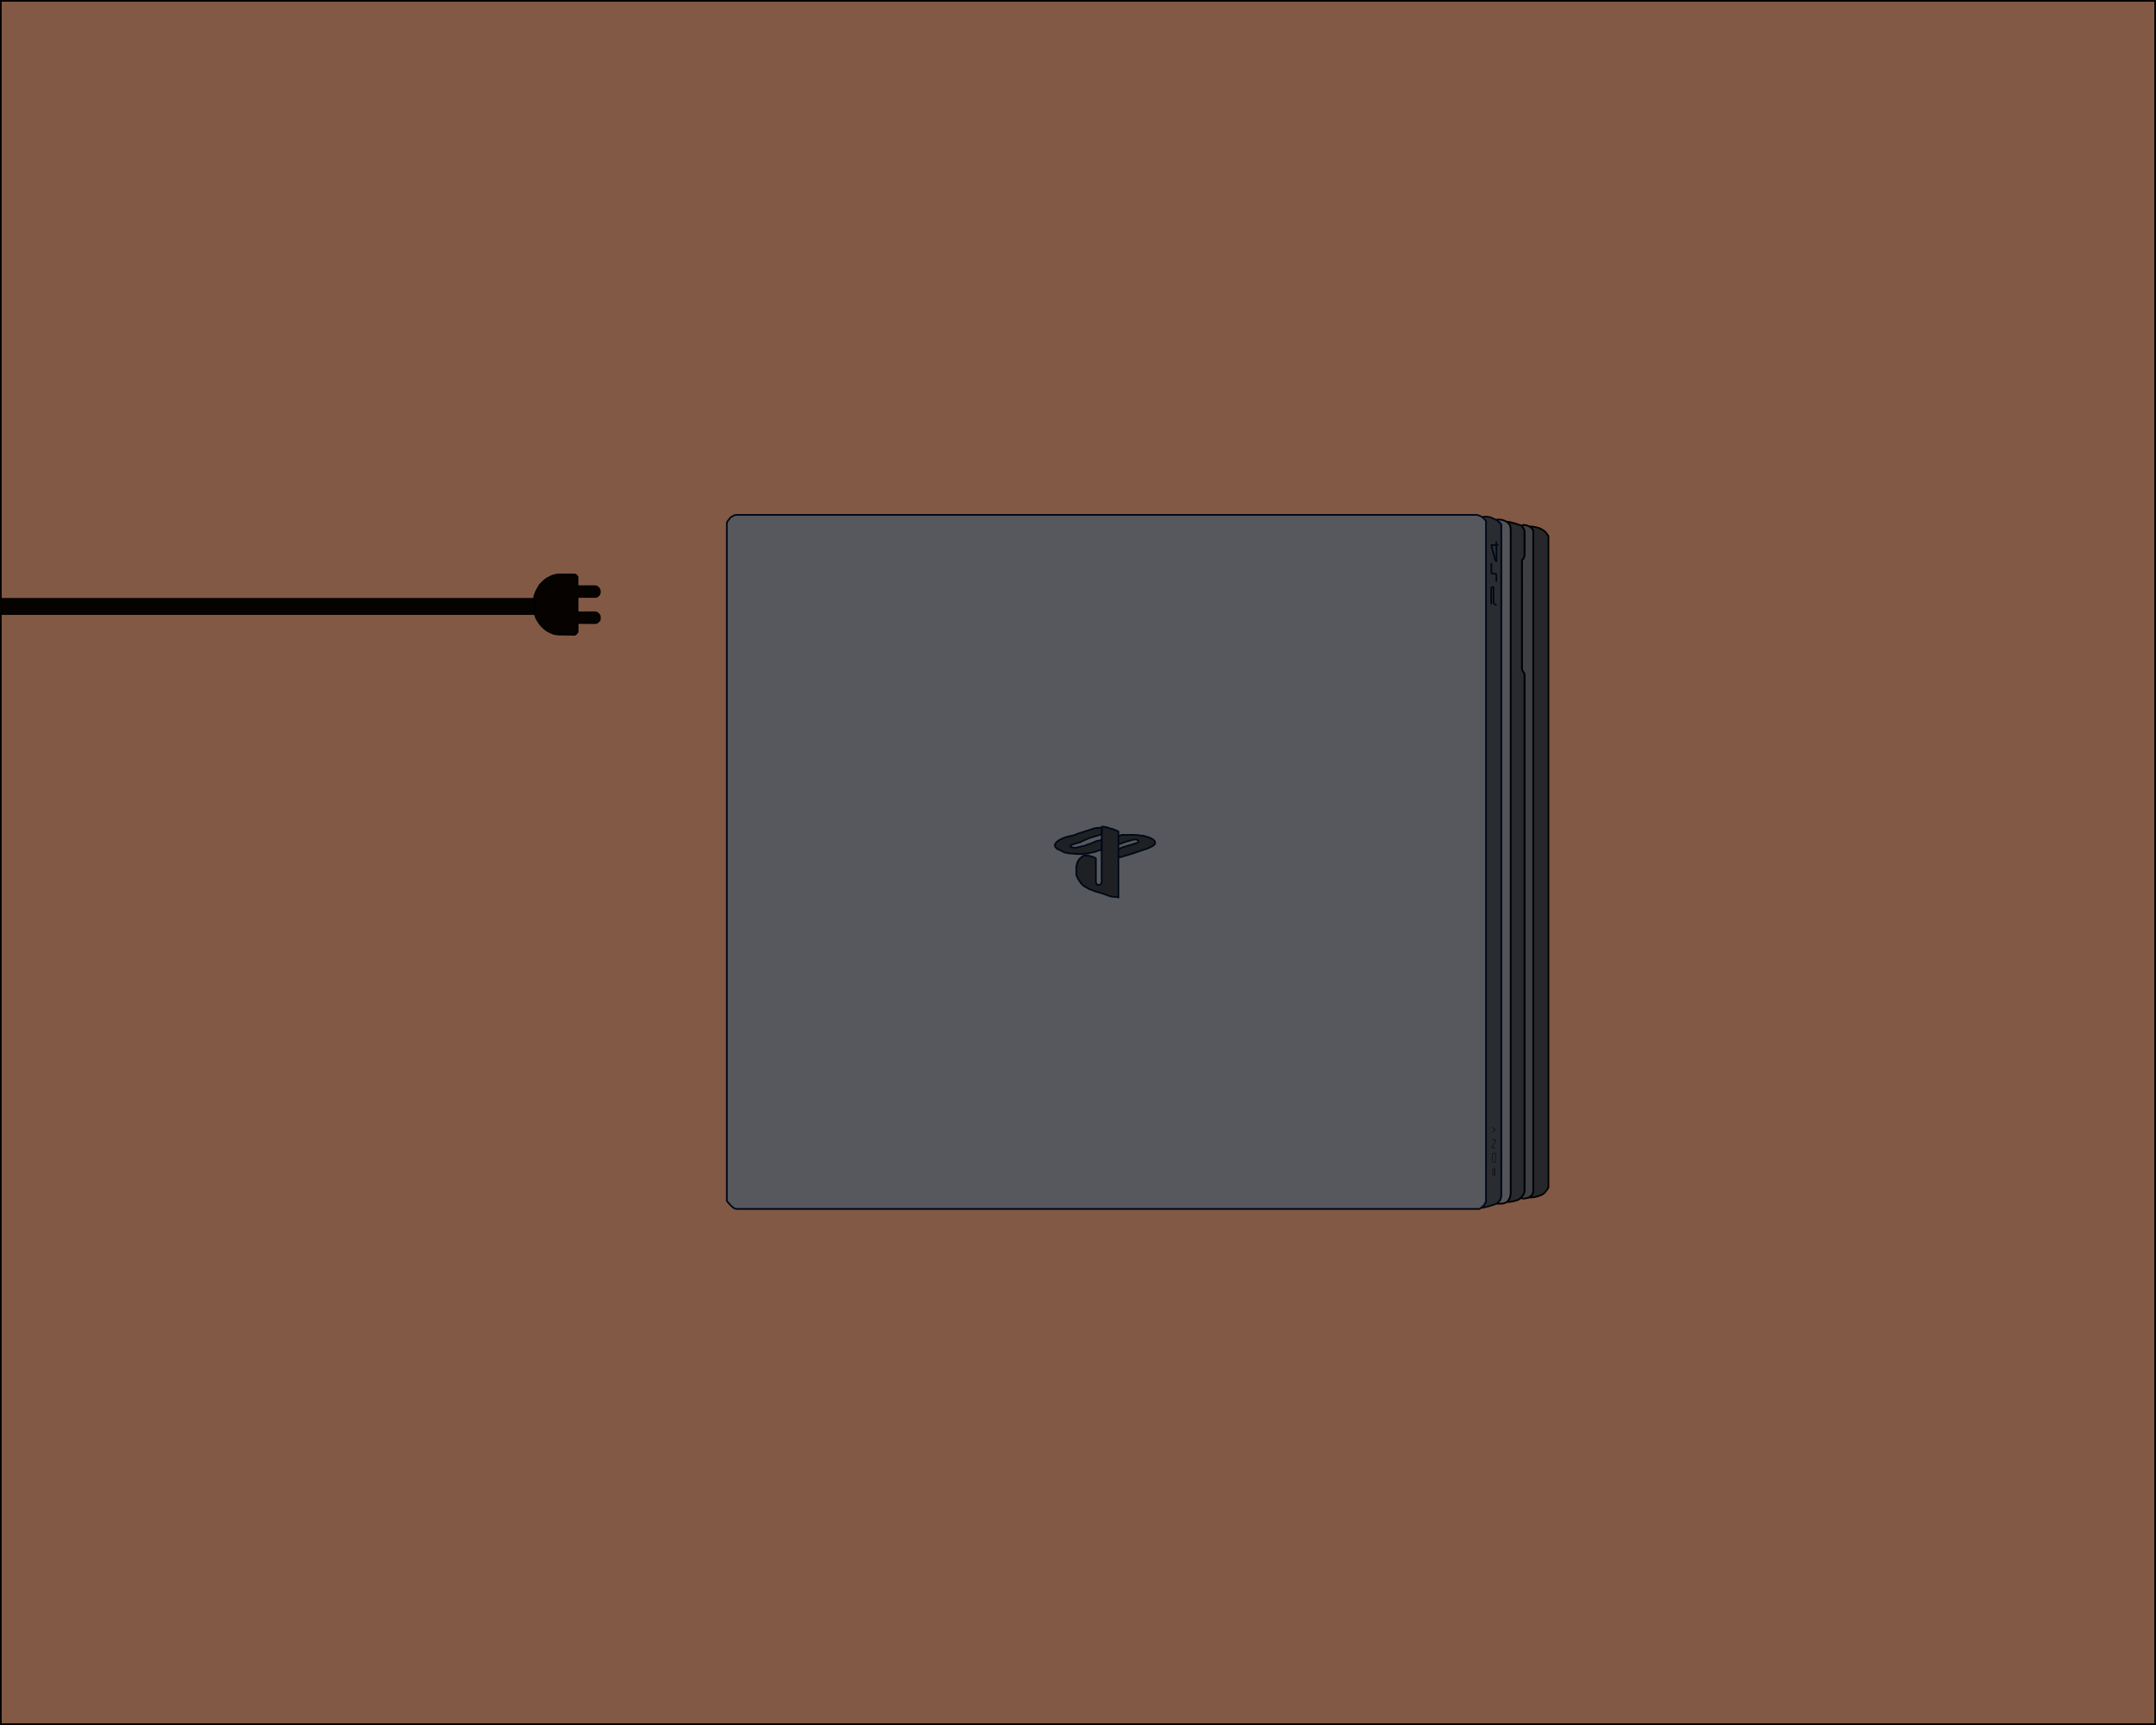 <?xml version="1.0" encoding="utf-8"?>
<!-- Generator: Adobe Illustrator 25.1.0, SVG Export Plug-In . SVG Version: 6.00 Build 0)  -->
<svg version="1.1" xmlns="http://www.w3.org/2000/svg" xmlns:xlink="http://www.w3.org/1999/xlink" x="0px" y="0px"
	 viewBox="0 0 1280 1024" style="enable-background:new 0 0 1280 1024;" xml:space="preserve">
<style type="text/css">
	.st0{fill:#825944;}
	.st1{fill:#26272A;stroke:#000000;stroke-miterlimit:10;}
	.st2{fill:#3E3F44;stroke:#000000;stroke-miterlimit:10;}
	.st3{fill:#52545A;stroke:#000000;stroke-miterlimit:10;}
	.st4{fill:none;stroke:#000000;stroke-miterlimit:10;}
	.st5{fill:#282A2E;stroke:#000000;stroke-miterlimit:10;}
	.st6{fill:#2B2C31;stroke:#000817;stroke-miterlimit:10;}
	.st7{fill:none;stroke:#000000;stroke-width:0.25;stroke-miterlimit:10;}
	.st8{fill:none;stroke:#000817;stroke-miterlimit:10;}
	.st9{fill:#56585D;stroke:#000817;stroke-miterlimit:10;}
	.st10{fill:#1F2023;stroke:#000817;stroke-miterlimit:10;}
	.st11{fill:#050200;stroke:#000000;stroke-miterlimit:10;}
</style>
<g id="floor">
	<g>
		<rect x="0.5" y="0.5" class="st0" width="1279" height="1023"/>
		<path d="M1279,1v1022H1V1H1279 M1280,0H0v1024h1280V0L1280,0z"/>
	</g>
</g>
<g id="ps4">
	<polyline class="st1" points="908.16,312.59 909.67,312.59 911.9,312.96 913.96,313.53 915.3,314.22 916.71,315.11 917.89,316.16 
		918.58,317.21 919.3,318.26 919.3,322.23 919.3,333.93 919.3,392.95 919.3,469.31 919.3,532.3 919.3,607.17 919.3,701.29 
		919.3,702.74 919.3,704.15 919.3,704.83 918.79,705.87 918,706.83 917.11,708 916.18,708.72 914.97,709.44 914.05,709.75 
		912.98,710.16 911.57,710.51 910.54,710.75 909.51,710.75 908.79,710.88 908.16,710.88 907.62,710.88 907.33,710.88 908.19,710.53 
		909.33,709.65 909.89,708.62 910.29,707.18 910.29,705.99 910.29,703.46 910.29,677.04 910.29,643.69 910.29,590.63 910.29,565.42 
		910.29,498.38 910.29,431.12 910.29,373.33 910.29,314.97 909.5,313.78 908.16,312.59 	"/>
	<polyline class="st2" points="903.31,312.08 904.59,311.56 906.25,311.82 908.16,312.59 909.5,313.78 910.29,314.97 910.29,318.22 
		910.29,417.44 910.29,518.7 910.29,618.04 910.29,700.83 910.29,704.14 910.29,705.99 910.29,707.18 909.89,708.62 909.33,709.65 
		908.19,710.53 906.8,711.1 905.51,711.46 904.27,711.46 902.64,711.28 903.35,710.53 904.06,709.54 904.69,708.75 904.85,708.08 
		905.05,707.25 905.05,706.04 905.05,705.06 905.05,703.16 905.05,679.02 905.05,658.6 905.05,602.27 905.05,519.17 905.05,408.93 
		905.05,401.9 905.05,400.35 904.85,399.59 904.57,399.2 904.22,398.64 903.79,398.18 903.55,397.41 903.55,393.91 903.54,335.36 
		903.54,333.12 903.68,332.29 904.27,331.75 904.69,331.1 905.05,329.82 905.05,328.86 905.05,326.97 905.05,317.6 905.05,315.42 
		904.87,314.6 904.5,313.91 904.18,313.32 903.82,312.67 903.31,312.08 	"/>
	<polyline class="st3" points="888.24,308.62 889.63,308.35 890.64,308.48 891.79,308.62 892.9,308.96 894.01,309.42 894.89,309.88 
		895.85,310.8 896.43,311.49 896.73,312.45 896.93,313.68 896.93,323.84 896.93,358.47 896.93,387.24 896.93,468.16 896.93,590.13 
		896.93,690.02 896.93,707.97 896.93,709.26 896.64,710.16 896.4,711.14 895.89,712.04 895.19,713.06 894.65,713.57 894.1,713.89 
		893.49,714.05 892.79,714.37 892.19,714.44 891.61,714.44 890.79,714.54 889.97,714.54 889.63,714.54 889.23,714.54 888.5,714.45 
		889.34,713.79 889.98,713.11 890.48,712.41 890.92,711.49 891.11,710.64 891.22,709.54 891.25,708.33 891.25,707.18 891.25,685.86 
		891.25,621.79 891.25,544.66 891.25,475.79 891.25,390.77 891.25,318.8 891.25,312.68 891.25,311.77 891.07,311.16 890.49,310.43 
		890.05,310 888.24,308.62 	"/>
	<path class="st4" d="M890.79,711.88"/>
	<path class="st4" d="M890.34,712.65"/>
	<path class="st4" d="M891.76,715.65"/>
	<polygon class="st5" points="894.54,309.74 895.36,309.74 896.73,309.98 898.28,310.43 899.5,310.72 900.83,311.18 901.71,311.49 
		902.67,311.76 903.31,312.08 903.82,312.67 904.18,313.32 904.5,313.91 904.87,314.6 905.05,315.42 905.05,328.86 905.05,329.82 
		904.69,331.1 904.27,331.75 903.68,332.29 903.54,333.12 903.54,335.36 903.55,339.29 903.53,340.82 903.58,347.74 903.53,355.59 
		903.53,366.36 903.53,375.85 903.53,388.3 903.55,397.41 903.79,398.18 904.22,398.64 904.57,399.2 904.85,399.59 905.05,400.35 
		905.05,401.9 905.05,406.92 905.05,412.84 905.05,453.2 905.05,532.91 905.05,602.27 905.05,647.45 905.05,693.51 905.05,705.06 
		905.05,707.25 904.85,708.08 904.69,708.75 904.06,709.54 903.35,710.53 902.64,711.28 901.77,711.97 900.7,712.54 899.72,712.74 
		898.34,713.17 896.93,713.4 895.8,713.5 895.2,713.5 894.83,713.4 895.37,712.79 895.67,712.36 896.09,711.69 896.29,711.34 
		896.48,710.8 896.59,710.37 896.72,709.91 896.84,709.54 896.93,708.92 896.93,708.48 896.93,707.49 896.93,682.34 896.93,639.91 
		896.93,581.96 896.93,496.78 896.93,398.46 896.93,345.29 896.93,315.18 896.86,313.26 896.64,312.14 896.19,311.21 895.62,310.58 
			"/>
	<polyline class="st6" points="880.05,307.09 880.84,306.67 882.88,306.67 884.93,307.09 886.61,307.84 888.24,308.62 
		889.79,309.75 890.83,310.76 891.25,311.47 891.25,314.36 891.25,317.05 891.25,397.81 891.25,530.98 891.25,709.29 891.07,711.07 
		890.79,711.88 890.34,712.65 889.6,713.59 888.5,714.45 887.24,715.02 885.65,715.51 884.19,716 882.56,716.4 881.13,716.77 
		880.05,716.97 879.37,716.9 881.95,713.9 882.23,689.26 882.23,585.87 882.23,518.25 882.23,360.36 881.88,308.89 880.05,307.09 	
		"/>
	<polyline class="st7" points="886.17,693.7 886.17,694.91 886.17,695.84 886.17,696.54 886.17,696.99 886.26,697.33 886.44,697.59 
		886.63,697.73 886.84,697.73 886.92,697.5 886.92,697.21 886.92,696.77 886.92,696.22 886.92,695.71 886.92,695.1 886.92,694.5 
		886.92,694.06 886.92,693.78 887.01,693.54 887.23,693.42 887.46,693.54 887.59,693.83 887.59,694.14 887.59,694.9 887.59,695.79 
		887.59,696.46 887.59,697.02 887.59,697.73 	"/>
	<polygon class="st7" points="886,686.09 886,687.19 886,688.04 886,688.67 886,688.94 886.09,689.36 886.17,689.58 886.37,689.79 
		886.6,690.02 886.88,690.02 887.18,690.02 887.59,690.02 887.75,689.66 887.89,689.28 887.96,688.8 887.96,688.46 887.96,687.65 
		887.96,686.5 887.96,686.18 887.96,685.69 887.8,684.96 887.59,684.57 887.06,684.48 886.55,684.69 886.17,684.93 886,685.3 	"/>
	<polyline class="st7" points="887.69,681.44 886.98,681.44 886.46,681.44 886,681.44 885.86,681.03 885.86,680.56 886.23,680.03 
		887.69,677.8 887.83,677.43 887.83,676.99 887.69,676.59 887.18,676.59 886.74,676.59 886.32,676.59 885.86,676.59 	"/>
	<polyline class="st7" points="885.86,672.49 886.27,672.09 886.55,671.74 886.84,671.44 887.09,671.05 887.09,670.68 
		887.09,670.33 886.84,669.89 886.47,669.56 886.11,669.28 885.86,669.14 	"/>
	<polyline class="st7" points="888.22,670.65 887.83,670.65 887.43,670.65 887.09,670.68 	"/>
	<polyline class="st8" points="885.31,358.65 885.31,356.53 885.31,353.47 885.31,349.45 885.46,348.86 885.82,348.56 
		886.25,348.56 886.56,348.56 886.72,348.88 886.72,349.9 886.72,350.96 886.72,357.48 886.8,357.99 887.02,358.35 887.25,358.65 
		887.53,358.82 887.84,358.97 888.21,359.09 888.55,359.09 	"/>
	<polyline class="st8" points="885.42,334.23 885.42,336.44 885.42,337.96 885.42,339.61 885.53,340.16 885.82,340.45 
		886.17,340.59 886.64,340.59 887.23,340.59 887.85,340.59 888.2,340.78 888.37,341.2 888.37,341.93 888.37,343 888.37,343.66 
		888.37,345.29 	"/>
	<polyline class="st8" points="889.63,323.56 885.83,323.56 885.55,323.56 885.55,324.51 887.59,331.87 887.72,332.36 
		887.89,332.78 888.1,333.03 888.48,333.03 888.52,332.53 888.5,332.15 888.52,331.49 888.37,321.4 	"/>
	<polygon class="st9" points="882.23,311.33 882.23,451.76 882.23,542.12 882.23,648.46 882.23,710.13 882.23,711.3 882.23,712.32 
		882.23,713.14 881.95,713.9 881.59,714.49 881.25,715.05 880.89,715.58 880.3,716.08 879.82,716.53 879.37,716.9 878.87,717.27 
		878.37,717.65 877.01,717.65 854.58,717.65 842.92,717.65 824.83,717.65 806.91,717.65 792.38,717.65 775.22,717.65 762.2,717.65 
		748.77,717.65 738.52,717.65 723.44,717.65 709.26,717.65 691.98,717.65 679.97,717.65 668.02,717.65 654.24,717.65 639.74,717.65 
		621.39,717.65 565.39,717.65 504.76,717.65 453.23,717.65 443.53,717.65 440.64,717.65 438.56,717.65 437.46,717.65 436.54,717.52 
		435.81,717.21 434.97,716.62 434.55,716.18 433.93,715.67 433.73,715.42 432.98,714.69 432.53,714.1 431.88,713.37 431.52,712.84 
		431.52,711.66 431.52,696.07 431.52,662.36 431.52,632.06 431.52,590.28 431.52,516.67 431.52,462.38 431.52,414.98 431.52,369.46 
		431.52,327.1 431.52,311.33 431.52,310.62 431.69,309.9 432.07,309.25 432.45,308.76 432.86,308.3 433.28,307.62 433.81,307.13 
		434.27,306.75 434.99,306.4 435.75,305.99 436.89,305.64 482.23,305.64 529.24,305.64 583.68,305.64 629.07,305.64 677.7,305.64 
		735.86,305.64 862.31,305.64 876.93,305.64 878.23,306.13 878.76,306.26 879.52,306.73 880.49,307.39 881.29,308.16 881.88,308.89 
		882.23,309.35 882.23,310.35 	"/>
	<polygon class="st10" points="664.01,532.71 664.01,519.58 664.01,506.21 664.01,495.18 664.01,493.72 663.72,493.37 
		663.22,493.19 662.64,492.98 661.93,492.72 660.93,492.26 660.19,492.02 659.24,491.87 658.39,491.56 657.61,491.24 656.65,491.02 
		655.74,490.82 654.89,490.73 654.34,490.73 654.05,491.06 654.05,491.61 654.05,494.1 654.05,497.88 654.05,500.31 654.05,502.8 
		654.05,505.65 654.05,509.64 654.05,513.57 654.05,517.07 654.05,521.14 654.05,523.7 653.85,524.32 653.55,524.78 653.13,525.1 
		652.78,525.26 652.46,525.26 652.06,525.29 651.79,525.26 651.51,525.18 651.18,524.93 651.01,524.65 650.8,524.21 650.59,523.7 
		650.59,523.23 650.59,520.68 650.59,517.11 650.59,513.98 650.59,510.76 650.59,509.69 650.21,509.27 649.68,508.96 649.18,508.77 
		648.66,508.62 648.11,508.43 647.59,508.32 646.71,508.04 646.05,507.92 645.51,507.92 645.17,507.92 644.57,507.92 644.12,507.89 
		643.43,507.94 642.92,508.13 642.45,508.54 641.87,508.99 641.42,509.46 641.01,509.8 640.6,510.17 640.24,510.8 639.96,511.41 
		639.6,512.05 639.41,512.76 639.23,513.56 639.03,514.17 639.03,514.91 639.03,515.42 639.03,516.1 639.03,517.03 639.03,517.81 
		639.03,518.5 639.03,519.2 639.19,519.93 639.41,520.39 639.68,520.89 639.94,521.52 640.32,522.1 640.7,522.75 641.03,523.19 
		641.35,523.7 641.93,524.48 642.54,525.16 643.22,525.75 644.37,526.53 645.42,527 646.38,527.72 647.45,528.04 649.85,529.01 
		651.34,529.45 653.11,529.96 655.37,530.68 657.26,531.39 658.87,531.97 660.2,532.31 661.01,532.35 661.71,532.41 662.56,532.45 
		662.94,532.48 	"/>
	<path class="st8" d="M664.01,496.51"/>
	<path class="st8" d="M664.67,509.69"/>
	<polygon class="st10" points="664.01,496.51 664.67,496.29 665.28,495.86 665.58,495.7 666.35,495.6 667.1,495.6 667.83,495.6 
		668.89,495.6 669.99,495.6 671.68,495.6 673.43,495.6 674.79,495.72 676.04,495.77 676.74,495.95 677.63,496.06 678.57,496.06 
		679.43,496.31 680.28,496.51 681.08,496.77 681.8,496.99 682.58,497.29 683.23,497.59 683.91,497.97 684.54,498.32 685.08,498.79 
		685.44,499.1 685.62,499.42 685.62,499.87 685.79,500.31 685.79,500.88 685.48,501.28 685.06,501.65 684.4,502.17 683.75,502.52 
		682.67,503.08 681.59,503.55 680.26,504.02 678.57,504.6 677.37,504.98 675.87,505.49 674.49,505.99 672.87,506.5 670.97,507.11 
		669.21,507.67 667.88,508 666.38,508.52 665.39,508.78 664.67,508.96 664.01,509.06 664.01,508.17 664.01,506.83 664.01,505.47 
		664.01,504.46 664.01,504.06 664.38,503.85 664.67,503.71 665.16,503.57 665.65,503.34 666.31,503.03 667.13,502.75 668.18,502.49 
		669.05,502.17 670.41,501.77 671.23,501.56 672.07,501.37 672.73,501.06 673.43,500.88 674.21,500.62 674.79,500.45 675.33,500.22 
		675.68,499.96 675.92,499.63 675.89,499.33 675.75,498.98 675.33,498.7 674.9,498.42 674.25,498.37 673.46,498.37 672.75,498.51 
		671.98,498.67 670.62,499.12 669.64,499.28 668.46,499.7 667.34,500.03 666.31,500.48 665.37,500.88 664.88,500.95 664.01,501.16 
		664.01,500.48 664.01,499.47 664.01,498.06 	"/>
	<polygon class="st10" points="651.92,504.97 650.06,505.71 648.24,506.04 646.57,506.46 645.22,506.74 643.92,506.74 
		642.48,506.97 641.5,506.97 640.18,506.97 639.03,506.97 637.83,506.78 636.94,506.73 635.7,506.62 634.38,506.51 632.87,506.21 
		631.92,506.02 630.93,505.53 630.06,505.08 629.25,504.59 628.23,504.27 627.42,503.79 626.88,503.14 626.48,502.71 626.29,501.98 
		626.29,501.47 626.53,500.87 626.93,500.23 627.42,499.77 628.01,499.23 628.63,498.82 629.5,498.36 630.17,497.99 631.22,497.5 
		632.17,497.18 633.22,496.83 634.19,496.58 635.08,496.34 636.13,496.15 637.32,495.88 638.59,495.4 639.99,494.86 641.42,494.4 
		642.88,493.94 644.2,493.48 645.95,492.97 647.7,492.38 649.24,491.86 650.91,491.49 651.99,491.49 652.99,491.32 654.05,491.32 
		654.05,493.59 654.05,495.07 653.37,495.45 652.37,495.77 651.16,496.18 649.51,496.64 647.6,497.23 646.38,497.64 644.82,498.31 
		642.9,499.15 641.18,500.04 639.61,500.41 638.59,500.76 637.4,501.09 636.75,501.36 636.02,501.68 635.57,501.98 635.54,502.33 
		635.67,502.71 636.16,502.95 636.62,503.06 637.64,503.22 638.45,503.25 639.03,503.17 640.17,502.9 641.07,502.73 642.31,502.33 
		643.41,502.22 644.57,501.82 645.63,501.33 646.57,501.03 647.7,500.71 648.54,500.33 649.86,499.77 650.91,499.31 651.75,499.15 
		652.4,498.98 654.05,498.63 654.05,500.04 654.05,501.71 654.05,503.19 654.05,503.89 654.05,504.46 653.48,504.65 652.69,504.81 	
		"/>
</g>
<g id="cable-head">
	<polygon class="st11" points="317,355.25 317,362.43 317.46,364.37 318.36,367.04 319.27,368.54 320.55,370.48 321.97,372.1 
		323.35,373.31 324.8,374.4 326.77,375.45 328.88,376.3 330.99,376.62 332.52,376.7 341.08,376.82 341.65,376.61 341.97,376.3 
		342.35,375.91 342.63,375.59 342.83,375.26 342.93,374.95 342.93,370.2 342.99,369.93 343.12,369.86 353.53,369.87 353.83,369.84 
		354.2,369.78 354.38,369.64 354.61,369.5 354.94,369.26 355.16,369.06 355.38,368.9 355.55,368.71 355.76,368.51 355.89,368.35 
		356.06,367.94 356.11,367.71 356.11,366.11 356.11,365.9 356.05,365.62 355.88,365.3 355.66,364.93 355.48,364.69 355.25,364.45 
		354.95,364.16 354.62,363.95 354.39,363.78 354.06,363.64 353.57,363.48 353.43,363.46 353.18,363.45 342.99,363.48 342.91,363.46 
		342.89,363.4 342.88,363.22 342.89,354.64 342.96,354.52 343.04,354.44 343.15,354.39 343.33,354.35 353.72,354.35 354.11,354.29 
		354.53,354.06 354.88,353.78 355.25,353.47 355.63,353.09 355.84,352.71 356.05,352.29 356.11,351.86 356.11,350.61 355.97,350.13 
		355.72,349.66 355.47,349.19 355.22,348.87 354.65,348.44 354.17,348.19 353.6,347.99 353.04,347.99 343.26,347.99 343.07,347.94 
		342.97,347.82 342.88,347.6 342.89,343.09 342.88,342.61 342.83,342.4 342.68,342.2 342.44,341.9 342.2,341.62 342.02,341.42 
		341.8,341.26 341.47,341.12 341.19,341 331.78,341 330.52,341.12 329.61,341.3 328.89,341.51 327.92,341.82 327.12,342.12 
		326.17,342.62 325.11,343.15 324.33,343.63 323.36,344.39 322.57,345.08 321.77,345.86 320.97,346.65 320.3,347.52 319.57,348.77 
		318.91,349.87 318.25,351.15 317.86,352.12 317.43,353.32 	"/>
</g>
<g id="cable">
	<rect x="-0.5" y="355.5" class="st11" width="318" height="9"/>
</g>
</svg>

